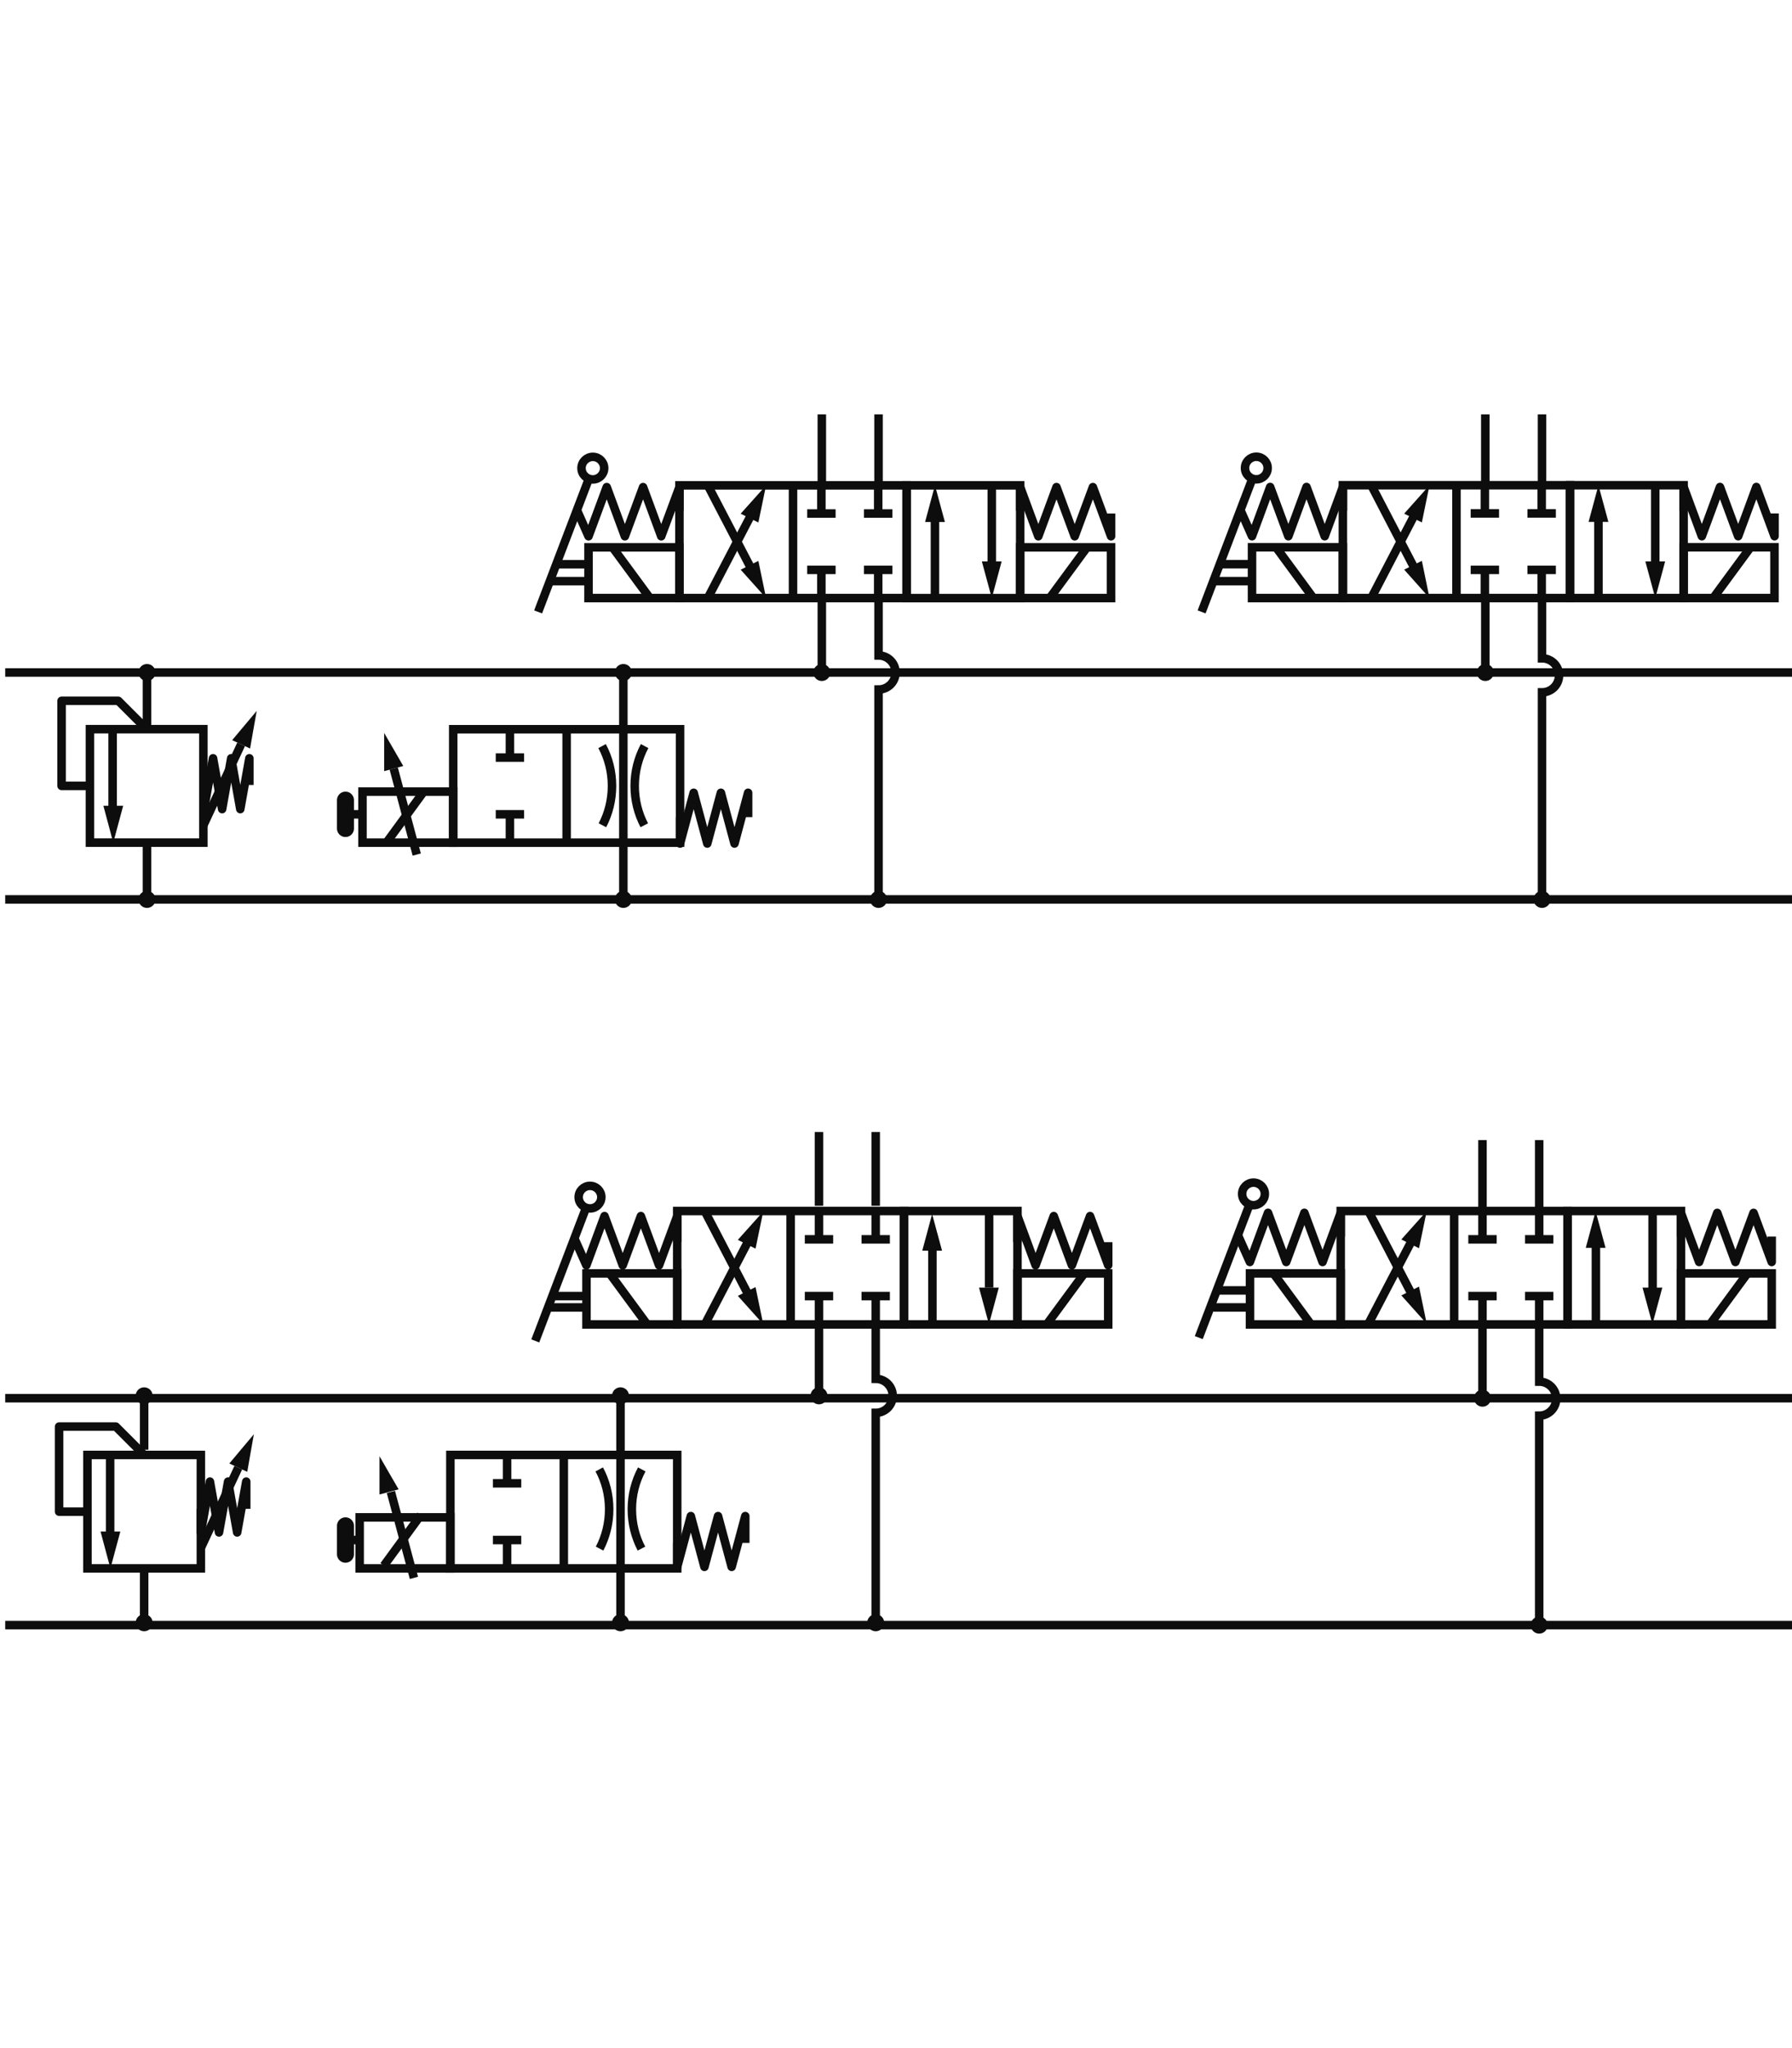 <?xml version="1.0" encoding="utf-8"?>
<!-- Generator: Adobe Illustrator 24.0.0, SVG Export Plug-In . SVG Version: 6.00 Build 0)  -->
<svg version="1.1" id="Layer_1" xmlns="http://www.w3.org/2000/svg" xmlns:xlink="http://www.w3.org/1999/xlink" x="0px" y="0px"
	 viewBox="0 0 316 361" style="enable-background:new 0 0 316 361;" xml:space="preserve">
<style type="text/css">
	.st0{fill:none;stroke:#0D0D0D;stroke-width:1.5;stroke-miterlimit:10;}
	.st1{fill:#0D0D0D;}
	.st2{fill:none;stroke:#0D0D0D;stroke-width:1.5;stroke-linejoin:round;stroke-miterlimit:10;}
	.st3{fill:none;stroke:#0D0D0D;stroke-width:3;stroke-linecap:round;stroke-miterlimit:10;}
</style>
<g>
	<g>
		<polyline class="st0" points="35.89,145.42 37,143.04 38.11,140.66 39.22,138.28 40.33,135.9 41.44,133.52 42.52,131.2 		"/>
		<g>
			<polygon class="st1" points="40.94,130.47 43.1,127.89 45.27,125.31 44.68,128.62 44.1,131.94 42.52,131.2 			"/>
		</g>
	</g>
	<g>
		<polygon class="st0" points="35.86,128.53 35.86,133.53 35.86,138.53 35.86,143.53 35.86,148.53 30.86,148.53 25.86,148.53 
			20.86,148.53 15.86,148.53 15.86,143.53 15.86,138.53 15.86,133.53 15.86,128.53 20.86,128.53 25.86,128.53 30.86,128.53 		"/>
		<g>
			<line class="st0" x1="19.86" y1="143.03" x2="19.86" y2="129.03"/>
			<g>
				<polygon class="st1" points="21.72,142.03 19.97,148.54 18.23,142.03 				"/>
			</g>
		</g>
		<polyline class="st2" points="35.97,138.37 35.97,142.62 37.57,133.66 39.17,142.62 40.77,133.66 42.37,142.62 43.97,133.66 
			43.97,138.37 		"/>
		<polyline class="st2" points="25.86,128.53 20.86,123.53 10.86,123.53 10.86,138.53 15.36,138.53 		"/>
	</g>
	<line class="st0" x1="25.92" y1="128.04" x2="25.92" y2="119.04"/>
	<line class="st0" x1="495.42" y1="118.54" x2="0.92" y2="118.54"/>
	<g>
		<polyline class="st0" points="99.92,148.04 99.92,143.7 99.92,138.95 99.92,134.2 99.92,129.04 		"/>
		<polyline class="st2" points="119.92,144.04 119.92,148.69 122.32,139.74 124.72,148.69 127.12,139.74 129.52,148.69 
			131.92,139.74 131.92,144.04 		"/>
		<line class="st0" x1="109.92" y1="148.04" x2="109.92" y2="129.04"/>
		<path class="st0" d="M113.61,145.47c-1.08-2.07-1.69-4.43-1.69-6.93c0-2.54,0.63-4.94,1.75-7.03"/>
		<path class="st0" d="M106.23,145.47c1.08-2.07,1.69-4.43,1.69-6.93c0-2.54-0.63-4.94-1.75-7.03"/>
		<line class="st0" x1="109.92" y1="128.04" x2="109.92" y2="119.04"/>
		<polygon class="st0" points="119.92,148.54 117.42,148.54 114.92,148.54 112.42,148.54 109.92,148.54 107.42,148.54 
			104.92,148.54 102.42,148.54 99.92,148.54 97.42,148.54 94.92,148.54 92.42,148.54 89.92,148.54 87.42,148.54 84.92,148.54 
			82.42,148.54 79.92,148.54 79.92,147.29 79.92,146.04 79.92,144.79 79.92,143.54 79.92,142.29 79.92,141.04 79.92,139.79 
			79.92,138.54 79.92,137.29 79.92,136.04 79.92,134.79 79.92,133.54 79.92,132.29 79.92,131.04 79.92,129.79 79.92,128.54 
			82.42,128.54 84.92,128.54 87.42,128.54 89.92,128.54 92.42,128.54 94.92,128.54 97.42,128.54 99.92,128.54 102.42,128.54 
			104.92,128.54 107.42,128.54 109.92,128.54 112.42,128.54 114.92,128.54 117.42,128.54 119.92,128.54 119.92,129.79 
			119.92,131.04 119.92,132.29 119.92,133.54 119.92,134.79 119.92,136.04 119.92,137.29 119.92,138.54 119.92,139.79 
			119.92,141.04 119.92,142.29 119.92,143.54 119.92,144.79 119.92,146.04 119.92,147.29 		"/>
		<g>
			<line class="st0" x1="87.42" y1="133.54" x2="92.42" y2="133.54"/>
			<line class="st0" x1="89.92" y1="129.04" x2="89.92" y2="133.04"/>
		</g>
		<g>
			<line class="st0" x1="87.42" y1="143.54" x2="92.42" y2="143.54"/>
			<line class="st0" x1="89.92" y1="148.04" x2="89.92" y2="144.04"/>
		</g>
		
			<rect x="67.42" y="136.04" transform="matrix(5.497387e-11 -1 1 5.497387e-11 -72.119 215.96)" class="st0" width="9" height="16"/>
		<line class="st0" x1="68.19" y1="148.47" x2="74.7" y2="139.57"/>
		<g>
			<polyline class="st0" points="73.49,150.63 72.81,148.09 72.13,145.55 71.45,143.02 70.77,140.48 70.09,137.95 69.43,135.48 			
				"/>
			<g>
				<polygon class="st1" points="71.11,135.02 69.43,132.11 67.74,129.19 67.74,132.56 67.74,135.93 69.43,135.48 				"/>
			</g>
		</g>
		<line class="st0" x1="63.92" y1="143.54" x2="60.92" y2="143.54"/>
		<line class="st3" x1="60.92" y1="141.04" x2="60.92" y2="146.04"/>
	</g>
	<line class="st0" x1="494.92" y1="106.04" x2="494.92" y2="119.04"/>
	<circle class="st1" cx="109.92" cy="118.54" r="1.5"/>
	<circle class="st1" cx="109.92" cy="158.54" r="1.5"/>
	<circle class="st1" cx="25.92" cy="118.54" r="1.5"/>
	<circle class="st1" cx="25.92" cy="158.54" r="1.5"/>
	<g>
		<line class="st0" x1="494.95" y1="73.04" x2="494.95" y2="86.04"/>
		<line class="st0" x1="504.95" y1="73.04" x2="504.95" y2="86.04"/>
		<g>
			<g>
				<polyline class="st0" points="489.86,104.92 489.86,100.61 489.86,95.88 489.86,91.16 489.86,86.03 				"/>
				<polyline class="st2" points="451.81,90.01 453.81,94.52 457.01,85.84 460.22,94.52 463.42,85.84 466.63,94.52 469.83,85.84 
					469.83,90.01 				"/>
				<polyline class="st2" points="529.92,90.01 529.92,85.84 533.13,94.52 536.33,85.84 539.54,94.52 542.74,85.84 545.95,94.52 
					545.95,90.5 				"/>
				<polygon class="st0" points="509.89,105.42 507.39,105.42 504.88,105.42 502.38,105.42 499.88,105.42 497.37,105.42 
					494.87,105.42 492.37,105.42 489.86,105.42 487.36,105.42 484.86,105.42 482.35,105.42 479.85,105.42 477.34,105.42 
					474.84,105.42 472.34,105.42 469.83,105.42 469.83,104.18 469.83,102.94 469.83,101.69 469.83,100.45 469.83,99.21 
					469.83,97.96 469.83,96.72 469.83,95.48 469.83,94.23 469.83,92.99 469.83,91.75 469.83,90.5 469.83,89.26 469.83,88.02 
					469.83,86.77 469.83,85.53 472.34,85.53 474.84,85.53 477.34,85.53 479.85,85.53 482.35,85.53 484.86,85.53 487.36,85.53 
					489.86,85.53 492.37,85.53 494.87,85.53 497.37,85.53 499.88,85.53 502.38,85.53 504.88,85.53 507.39,85.53 509.89,85.53 
					509.89,86.77 509.89,88.02 509.89,89.26 509.89,90.5 509.89,91.75 509.89,92.99 509.89,94.23 509.89,95.48 509.89,96.72 
					509.89,97.96 509.89,99.21 509.89,100.45 509.89,101.69 509.89,102.94 509.89,104.18 				"/>
				<g>
					<line class="st0" x1="492.37" y1="90.5" x2="497.37" y2="90.5"/>
					<line class="st0" x1="494.87" y1="86.03" x2="494.87" y2="90.01"/>
				</g>
				<g>
					<line class="st0" x1="502.38" y1="90.5" x2="507.39" y2="90.5"/>
					<line class="st0" x1="504.88" y1="86.03" x2="504.88" y2="90.01"/>
				</g>
				<g>
					<line class="st0" x1="492.37" y1="100.45" x2="497.37" y2="100.45"/>
					<line class="st0" x1="494.87" y1="104.92" x2="494.87" y2="100.95"/>
				</g>
				<g>
					<line class="st0" x1="502.38" y1="100.45" x2="507.39" y2="100.45"/>
					<line class="st0" x1="504.88" y1="104.92" x2="504.88" y2="100.95"/>
				</g>
				<g>
					<rect x="453.81" y="96.47" class="st0" width="16.02" height="8.95"/>
					<line class="st0" x1="458.09" y1="96.53" x2="464.61" y2="105.4"/>
				</g>
				<g>
					<rect x="529.92" y="96.47" class="st0" width="16.02" height="8.95"/>
					<line class="st0" x1="541.67" y1="96.53" x2="535.15" y2="105.4"/>
				</g>
				<g>
					<line class="st0" x1="448.3" y1="99.45" x2="453.31" y2="99.45"/>
					<line class="st0" x1="453.31" y1="102.44" x2="447.3" y2="102.44"/>
					<line class="st0" x1="444.92" y1="107.86" x2="453.81" y2="84.54"/>
					<ellipse class="st0" cx="454.57" cy="82.5" rx="2" ry="1.99"/>
				</g>
				<rect x="509.89" y="85.53" class="st0" width="20.03" height="19.89"/>
				<line class="st0" x1="482.73" y1="100.69" x2="474.84" y2="85.53"/>
				<polygon class="st1" points="480.64,100.41 485.11,105.42 483.76,98.86 				"/>
				<line class="st0" x1="474.84" y1="105.42" x2="482.73" y2="90.26"/>
				<polygon class="st1" points="480.64,90.54 485.11,85.53 483.76,92.09 				"/>
				<line class="st0" x1="524.91" y1="99.95" x2="524.91" y2="86.03"/>
				<polygon class="st1" points="523.17,98.96 524.91,105.43 526.66,98.96 				"/>
				<line class="st0" x1="514.9" y1="91" x2="514.9" y2="104.92"/>
				<polygon class="st1" points="516.65,91.99 514.9,85.53 513.15,91.99 				"/>
			</g>
		</g>
	</g>
	<path class="st0" d="M520.92,105.54"/>
	<line class="st0" x1="25.92" y1="158.04" x2="25.92" y2="149.04"/>
	<line class="st0" x1="109.92" y1="149.04" x2="109.92" y2="159.04"/>
	<line class="st0" x1="505.42" y1="158.54" x2="0.92" y2="158.54"/>
	<g>
		<g id="XMLID_2_">
			<g>
				<polyline class="st0" points="139.84,104.93 139.84,100.61 139.84,95.89 139.84,91.17 139.84,86.04 				"/>
				<polyline class="st2" points="101.78,90.02 103.78,94.53 106.99,85.86 110.19,94.53 113.4,85.86 116.6,94.53 119.81,85.86 
					119.81,90.02 				"/>
				<polyline class="st2" points="179.9,90.02 179.9,85.86 183.1,94.53 186.3,85.86 189.51,94.53 192.72,85.86 195.92,94.53 
					195.92,90.52 				"/>
				<polygon class="st0" points="159.87,105.42 157.36,105.42 154.86,105.42 152.35,105.42 149.85,105.42 147.35,105.42 
					144.84,105.42 142.34,105.42 139.84,105.42 137.33,105.42 134.83,105.42 132.32,105.42 129.82,105.42 127.32,105.42 
					124.81,105.42 122.31,105.42 119.81,105.42 119.81,104.18 119.81,102.94 119.81,101.7 119.81,100.45 119.81,99.21 119.81,97.97 
					119.81,96.73 119.81,95.49 119.81,94.24 119.81,93 119.81,91.76 119.81,90.52 119.81,89.27 119.81,88.03 119.81,86.79 
					119.81,85.55 122.31,85.55 124.81,85.55 127.32,85.55 129.82,85.55 132.32,85.55 134.83,85.55 137.33,85.55 139.84,85.55 
					142.34,85.55 144.84,85.55 147.35,85.55 149.85,85.55 152.35,85.55 154.86,85.55 157.36,85.55 159.87,85.55 159.87,86.79 
					159.87,88.03 159.87,89.27 159.87,90.52 159.87,91.76 159.87,93 159.87,94.24 159.87,95.49 159.87,96.73 159.87,97.97 
					159.87,99.21 159.87,100.45 159.87,101.7 159.87,102.94 159.87,104.18 				"/>
				<g>
					<line class="st0" x1="142.34" y1="90.52" x2="147.35" y2="90.52"/>
					<line class="st0" x1="144.84" y1="86.04" x2="144.84" y2="90.02"/>
				</g>
				<g>
					<line class="st0" x1="152.35" y1="90.52" x2="157.36" y2="90.52"/>
					<line class="st0" x1="154.86" y1="86.04" x2="154.86" y2="90.02"/>
				</g>
				<g>
					<line class="st0" x1="142.34" y1="100.45" x2="147.35" y2="100.45"/>
					<line class="st0" x1="144.84" y1="104.93" x2="144.84" y2="100.95"/>
				</g>
				<g>
					<line class="st0" x1="152.35" y1="100.45" x2="157.36" y2="100.45"/>
					<line class="st0" x1="154.86" y1="104.93" x2="154.86" y2="100.95"/>
				</g>
				<g>
					<rect x="103.78" y="96.48" class="st0" width="16.02" height="8.94"/>
					<line class="st0" x1="108.06" y1="96.54" x2="114.58" y2="105.4"/>
				</g>
				<g>
					<rect x="179.9" y="96.48" class="st0" width="16.02" height="8.94"/>
					<line class="st0" x1="191.64" y1="96.54" x2="185.12" y2="105.4"/>
				</g>
				<g>
					<line class="st0" x1="98.27" y1="99.46" x2="103.28" y2="99.46"/>
					<line class="st0" x1="103.28" y1="102.44" x2="97.27" y2="102.44"/>
					<line class="st0" x1="94.89" y1="107.86" x2="103.78" y2="84.55"/>
					<ellipse class="st0" cx="104.54" cy="82.52" rx="2" ry="1.99"/>
				</g>
				<rect x="159.87" y="85.55" class="st0" width="20.03" height="19.88"/>
				<line class="st0" x1="132.71" y1="100.7" x2="124.81" y2="85.55"/>
				<polygon class="st1" points="130.61,100.42 135.09,105.42 133.73,98.87 				"/>
				<line class="st0" x1="124.81" y1="105.42" x2="132.71" y2="90.27"/>
				<polygon class="st1" points="130.61,90.55 135.09,85.55 133.73,92.1 				"/>
				<line class="st0" x1="174.89" y1="99.96" x2="174.89" y2="86.04"/>
				<polygon class="st1" points="173.14,98.96 174.89,105.43 176.63,98.96 				"/>
				<line class="st0" x1="164.87" y1="91.01" x2="164.87" y2="104.93"/>
				<polygon class="st1" points="166.62,92.01 164.87,85.54 163.13,92.01 				"/>
			</g>
		</g>
		<line class="st0" x1="144.92" y1="105.54" x2="144.92" y2="118.54"/>
		<line class="st0" x1="144.92" y1="73.04" x2="144.92" y2="86.04"/>
		<line class="st0" x1="154.92" y1="73.04" x2="154.92" y2="86.04"/>
		<circle class="st1" cx="144.92" cy="118.54" r="1.5"/>
		<circle class="st1" cx="154.92" cy="158.54" r="1.5"/>
		<path class="st0" d="M154.92,158.54v-37c1.66,0,3-1.34,3-3s-1.34-3-3-3v-10"/>
	</g>
	<g>
		<g>
			<g>
				<polyline class="st0" points="256.83,104.92 256.83,100.61 256.83,95.88 256.83,91.16 256.83,86.03 				"/>
				<polyline class="st2" points="218.78,90.01 220.78,94.52 223.98,85.84 227.19,94.52 230.39,85.84 233.6,94.52 236.8,85.84 
					236.8,90.01 				"/>
				<polyline class="st2" points="296.89,90.01 296.89,85.84 300.1,94.52 303.3,85.84 306.51,94.52 309.71,85.84 312.92,94.52 
					312.92,90.5 				"/>
				<polygon class="st0" points="276.86,105.42 274.36,105.42 271.86,105.42 269.35,105.42 266.85,105.42 264.34,105.42 
					261.84,105.42 259.34,105.42 256.83,105.42 254.33,105.42 251.83,105.42 249.32,105.42 246.82,105.42 244.32,105.42 
					241.81,105.42 239.31,105.42 236.8,105.42 236.8,104.18 236.8,102.94 236.8,101.69 236.8,100.45 236.8,99.21 236.8,97.96 
					236.8,96.72 236.8,95.48 236.8,94.23 236.8,92.99 236.8,91.75 236.8,90.5 236.8,89.26 236.8,88.02 236.8,86.77 236.8,85.53 
					239.31,85.53 241.81,85.53 244.32,85.53 246.82,85.53 249.32,85.53 251.83,85.53 254.33,85.53 256.83,85.53 259.34,85.53 
					261.84,85.53 264.34,85.53 266.85,85.53 269.35,85.53 271.86,85.53 274.36,85.53 276.86,85.53 276.86,86.77 276.86,88.02 
					276.86,89.26 276.86,90.5 276.86,91.75 276.86,92.99 276.86,94.23 276.86,95.48 276.86,96.72 276.86,97.96 276.86,99.21 
					276.86,100.45 276.86,101.69 276.86,102.94 276.86,104.18 				"/>
				<g>
					<line class="st0" x1="259.34" y1="90.5" x2="264.34" y2="90.5"/>
					<line class="st0" x1="261.84" y1="86.03" x2="261.84" y2="90.01"/>
				</g>
				<g>
					<line class="st0" x1="269.35" y1="90.5" x2="274.36" y2="90.5"/>
					<line class="st0" x1="271.86" y1="86.03" x2="271.86" y2="90.01"/>
				</g>
				<g>
					<line class="st0" x1="259.34" y1="100.45" x2="264.34" y2="100.45"/>
					<line class="st0" x1="261.84" y1="104.92" x2="261.84" y2="100.95"/>
				</g>
				<g>
					<line class="st0" x1="269.35" y1="100.45" x2="274.36" y2="100.45"/>
					<line class="st0" x1="271.86" y1="104.92" x2="271.86" y2="100.95"/>
				</g>
				<g>
					<rect x="220.78" y="96.47" class="st0" width="16.02" height="8.95"/>
					<line class="st0" x1="225.06" y1="96.53" x2="231.58" y2="105.4"/>
				</g>
				<g>
					<rect x="296.89" y="96.47" class="st0" width="16.02" height="8.95"/>
					<line class="st0" x1="308.64" y1="96.53" x2="302.12" y2="105.4"/>
				</g>
				<g>
					<line class="st0" x1="215.27" y1="99.45" x2="220.28" y2="99.45"/>
					<line class="st0" x1="220.28" y1="102.44" x2="214.27" y2="102.44"/>
					<line class="st0" x1="211.89" y1="107.86" x2="220.78" y2="84.54"/>
					<ellipse class="st0" cx="221.54" cy="82.5" rx="2" ry="1.99"/>
				</g>
				<rect x="276.86" y="85.53" class="st0" width="20.03" height="19.89"/>
				<line class="st0" x1="249.7" y1="100.69" x2="241.81" y2="85.53"/>
				<polygon class="st1" points="247.61,100.41 252.08,105.42 250.73,98.86 				"/>
				<line class="st0" x1="241.81" y1="105.42" x2="249.7" y2="90.26"/>
				<polygon class="st1" points="247.61,90.54 252.08,85.53 250.73,92.09 				"/>
				<line class="st0" x1="291.89" y1="99.95" x2="291.89" y2="86.03"/>
				<polygon class="st1" points="290.14,98.96 291.89,105.43 293.63,98.96 				"/>
				<line class="st0" x1="281.87" y1="91" x2="281.87" y2="104.92"/>
				<polygon class="st1" points="283.62,91.99 281.87,85.53 280.13,91.99 				"/>
			</g>
		</g>
		<line class="st0" x1="261.92" y1="73.04" x2="261.92" y2="86.04"/>
		<line class="st0" x1="271.92" y1="73.04" x2="271.92" y2="86.04"/>
		<line class="st0" x1="261.92" y1="106.04" x2="261.92" y2="119.04"/>
		<circle class="st1" cx="271.92" cy="158.54" r="1.5"/>
		<circle class="st1" cx="261.92" cy="118.54" r="1.5"/>
		<path class="st0" d="M271.92,159.04v-37c1.66,0,3-1.34,3-3s-1.34-3-3-3v-10"/>
	</g>
	<line class="st0" x1="504.92" y1="106.04" x2="504.92" y2="159.04"/>
	<polyline class="st2" points="412.92,90.01 412.92,85.84 416.13,94.52 419.33,85.84 422.54,94.52 425.74,85.84 428.95,94.52 
		428.95,90.5 	"/>
	<line class="st0" x1="341.09" y1="96.53" x2="347.61" y2="105.4"/>
	<line class="st0" x1="331.3" y1="99.45" x2="336.31" y2="99.45"/>
	<line class="st0" x1="336.31" y1="102.44" x2="330.3" y2="102.44"/>
	<line class="st0" x1="327.92" y1="107.86" x2="336.81" y2="84.54"/>
	<ellipse class="st0" cx="337.57" cy="82.5" rx="2" ry="1.99"/>
	<line class="st0" x1="407.92" y1="100.04" x2="407.92" y2="86.04"/>
	<polygon class="st1" points="406.17,98.96 407.92,105.43 409.67,98.96 	"/>
	<polyline class="st0" points="372.92,105.04 372.92,100.61 372.92,95.88 372.92,91.16 372.92,86.04 	"/>
	<polyline class="st2" points="334.89,90.01 336.9,94.52 340.1,85.84 343.31,94.52 346.51,85.84 349.72,94.52 352.92,85.84 
		352.92,90.04 	"/>
	<polygon class="st0" points="392.92,105.54 390.42,105.54 387.92,105.54 385.42,105.54 382.92,105.54 380.42,105.54 377.92,105.54 
		375.42,105.54 372.92,105.54 370.42,105.54 367.92,105.54 365.42,105.54 362.92,105.54 360.42,105.54 357.92,105.54 355.42,105.54 
		352.92,105.54 352.92,104.29 352.92,103.04 352.92,101.79 352.92,100.54 352.92,99.29 352.92,98.04 352.92,96.79 352.92,95.54 
		352.92,94.29 352.92,93.04 352.92,91.79 352.92,90.54 352.92,89.29 352.92,88.04 352.92,86.79 352.92,85.54 355.42,85.54 
		357.92,85.54 360.42,85.54 362.92,85.54 365.42,85.54 367.92,85.54 370.42,85.54 372.92,85.54 375.42,85.54 377.92,85.54 
		380.42,85.54 382.92,85.54 385.42,85.54 387.92,85.54 390.42,85.54 392.92,85.54 392.92,86.79 392.92,88.04 392.92,89.29 
		392.92,90.54 392.92,91.79 392.92,93.04 392.92,94.29 392.92,95.54 392.92,96.79 392.92,98.04 392.92,99.29 392.92,100.54 
		392.92,101.79 392.92,103.04 392.92,104.29 	"/>
	<rect x="336.42" y="96.54" class="st0" width="16" height="9"/>
	<rect x="392.92" y="85.54" class="st0" width="20" height="20"/>
	<line class="st0" x1="366.23" y1="100.69" x2="358.34" y2="85.53"/>
	<polygon class="st1" points="364.14,100.41 368.62,105.42 367.26,98.86 	"/>
	<line class="st0" x1="358.34" y1="105.42" x2="366.23" y2="90.26"/>
	<polygon class="st1" points="364.14,90.54 368.62,85.53 367.26,92.09 	"/>
	<line class="st0" x1="397.92" y1="91.04" x2="397.92" y2="105.04"/>
	<polygon class="st1" points="399.67,92.04 397.92,85.57 396.17,92.04 	"/>
	<line class="st0" x1="377.92" y1="73.04" x2="377.92" y2="86.04"/>
	<line class="st0" x1="387.92" y1="73.04" x2="387.92" y2="86.04"/>
	<line class="st0" x1="377.92" y1="106.04" x2="377.92" y2="119.04"/>
	<circle class="st1" cx="387.95" cy="158.54" r="1.5"/>
	<circle class="st1" cx="377.92" cy="118.54" r="1.5"/>
	<path class="st0" d="M387.92,159.04v-37c1.66,0,3-1.34,3-3s-1.34-3-3-3v-10"/>
	<g>
		<line class="st0" x1="375.42" y1="100.54" x2="380.42" y2="100.54"/>
		<g>
			<polyline class="st0" points="387.92,86.04 387.92,90.01 387.92,100.95 387.92,105.04 			"/>
			<line class="st0" x1="377.92" y1="105.04" x2="377.92" y2="101.04"/>
			<polyline class="st0" points="388.42,95.54 377.92,95.54 377.92,86.04 			"/>
		</g>
	</g>
	<g>
		<g>
			<polyline class="st0" points="35.39,272.92 36.5,270.54 37.61,268.16 38.72,265.78 39.83,263.4 40.94,261.02 42.02,258.7 			"/>
			<g>
				<polygon class="st1" points="40.44,257.97 42.6,255.39 44.77,252.81 44.18,256.12 43.6,259.44 42.02,258.7 				"/>
			</g>
		</g>
		<g>
			<polygon class="st0" points="35.42,256.46 35.42,261.46 35.42,266.46 35.42,271.46 35.42,276.46 30.42,276.46 25.42,276.46 
				20.42,276.46 15.42,276.46 15.42,271.46 15.42,266.46 15.42,261.46 15.42,256.46 20.42,256.46 25.42,256.46 30.42,256.46 			"/>
			<g>
				<line class="st0" x1="19.42" y1="270.96" x2="19.42" y2="256.96"/>
				<g>
					<polygon class="st1" points="21.22,269.96 19.47,276.47 17.73,269.96 					"/>
				</g>
			</g>
			<polyline class="st2" points="35.42,265.96 35.42,270.12 37.02,261.16 38.62,270.12 40.22,261.16 41.82,270.12 43.42,261.16 
				43.42,265.96 			"/>
			<polyline class="st2" points="25.42,256.46 20.42,251.46 10.42,251.46 10.42,266.46 14.92,266.46 			"/>
		</g>
		<line class="st0" x1="25.42" y1="255.54" x2="25.42" y2="246.54"/>
		<g>
			<polyline class="st0" points="99.42,275.96 99.42,271.2 99.42,266.45 99.42,261.7 99.42,256.96 			"/>
			<polyline class="st2" points="119.42,271.96 119.42,276.19 121.82,267.24 124.22,276.19 126.62,267.24 129.02,276.19 
				131.42,267.24 131.42,271.96 			"/>
			<line class="st0" x1="109.42" y1="275.96" x2="109.42" y2="256.96"/>
			<path class="st0" d="M113.11,272.97c-1.08-2.07-1.69-4.43-1.69-6.93c0-2.54,0.63-4.94,1.75-7.03"/>
			<path class="st0" d="M105.73,272.97c1.08-2.07,1.69-4.43,1.69-6.93c0-2.54-0.63-4.94-1.75-7.03"/>
			<line class="st0" x1="109.42" y1="255.96" x2="109.42" y2="246.96"/>
			<polygon class="st0" points="119.42,276.46 116.92,276.46 114.42,276.46 111.92,276.46 109.42,276.46 106.92,276.46 
				104.42,276.46 101.92,276.46 99.42,276.46 96.92,276.46 94.42,276.46 91.92,276.46 89.42,276.46 86.92,276.46 84.42,276.46 
				81.92,276.46 79.42,276.46 79.42,275.21 79.42,273.96 79.42,272.71 79.42,271.46 79.42,270.21 79.42,268.96 79.42,267.71 
				79.42,266.46 79.42,265.21 79.42,263.96 79.42,262.71 79.42,261.46 79.42,260.21 79.42,258.96 79.42,257.71 79.42,256.46 
				81.92,256.46 84.42,256.46 86.92,256.46 89.42,256.46 91.92,256.46 94.42,256.46 96.92,256.46 99.42,256.46 101.92,256.46 
				104.42,256.46 106.92,256.46 109.42,256.46 111.92,256.46 114.42,256.46 116.92,256.46 119.42,256.46 119.42,257.71 
				119.42,258.96 119.42,260.21 119.42,261.46 119.42,262.71 119.42,263.96 119.42,265.21 119.42,266.46 119.42,267.71 
				119.42,268.96 119.42,270.21 119.42,271.46 119.42,272.71 119.42,273.96 119.42,275.21 			"/>
			<g>
				<line class="st0" x1="86.92" y1="261.46" x2="91.92" y2="261.46"/>
				<line class="st0" x1="89.42" y1="256.96" x2="89.42" y2="260.96"/>
			</g>
			<g>
				<line class="st0" x1="86.92" y1="271.46" x2="91.92" y2="271.46"/>
				<line class="st0" x1="89.42" y1="275.96" x2="89.42" y2="271.96"/>
			</g>
			
				<rect x="66.92" y="263.96" transform="matrix(5.497387e-11 -1 1 5.497387e-11 -200.54 343.381)" class="st0" width="9" height="16"/>
			<line class="st0" x1="67.69" y1="275.97" x2="74.2" y2="267.07"/>
			<g>
				<polyline class="st0" points="72.99,278.13 72.31,275.59 71.63,273.05 70.95,270.52 70.27,267.98 69.59,265.45 68.93,262.98 
									"/>
				<g>
					<polygon class="st1" points="70.29,262.52 68.6,259.61 66.92,256.69 66.92,260.06 66.92,263.43 68.6,262.98 					"/>
				</g>
			</g>
			<line class="st0" x1="63.92" y1="271.46" x2="60.92" y2="271.46"/>
			<line class="st3" x1="60.92" y1="268.96" x2="60.92" y2="273.96"/>
		</g>
		<circle class="st1" cx="109.42" cy="246.04" r="1.5"/>
		<circle class="st1" cx="109.42" cy="286.04" r="1.5"/>
		<circle class="st1" cx="25.42" cy="246.04" r="1.5"/>
		<circle class="st1" cx="25.42" cy="286.04" r="1.5"/>
		<line class="st0" x1="25.42" y1="285.54" x2="25.42" y2="276.54"/>
		<line class="st0" x1="109.42" y1="276.54" x2="109.42" y2="286.54"/>
		<g id="XMLID_1_">
			<g>
				<polyline class="st0" points="139.42,232.96 139.42,229.11 139.42,224.39 139.42,219.67 139.42,213.96 				"/>
				<polyline class="st2" points="101.39,218.52 103.4,223.03 106.6,214.36 109.81,223.03 113.01,214.36 116.22,223.03 
					119.42,214.36 119.42,218.96 				"/>
				<polyline class="st2" points="179.42,218.96 179.42,214.36 182.62,223.02 185.82,214.36 189.02,223.02 192.22,214.36 
					195.42,223.02 195.42,218.96 				"/>
				<polygon class="st0" points="159.42,233.46 156.92,233.46 154.42,233.46 151.92,233.46 149.42,233.46 146.92,233.46 
					144.42,233.46 141.92,233.46 139.42,233.46 136.92,233.46 134.42,233.46 131.92,233.46 129.42,233.46 126.92,233.46 
					124.42,233.46 121.92,233.46 119.42,233.46 119.42,232.21 119.42,230.96 119.42,229.71 119.42,228.46 119.42,227.21 
					119.42,225.96 119.42,224.71 119.42,223.46 119.42,222.21 119.42,220.96 119.42,219.71 119.42,218.46 119.42,217.21 
					119.42,215.96 119.42,214.71 119.42,213.46 121.92,213.46 124.42,213.46 126.92,213.46 129.42,213.46 131.92,213.46 
					134.42,213.46 136.92,213.46 139.42,213.46 141.92,213.46 144.42,213.46 146.92,213.46 149.42,213.46 151.92,213.46 
					154.42,213.46 156.92,213.46 159.42,213.46 159.42,214.71 159.42,215.96 159.42,217.21 159.42,218.46 159.42,219.71 
					159.42,220.96 159.42,222.21 159.42,223.46 159.42,224.71 159.42,225.96 159.42,227.21 159.42,228.46 159.42,229.71 
					159.42,230.96 159.42,232.21 				"/>
				<g>
					<line class="st0" x1="141.92" y1="218.46" x2="146.92" y2="218.46"/>
					<line class="st0" x1="144.42" y1="213.96" x2="144.42" y2="217.96"/>
				</g>
				<g>
					<line class="st0" x1="151.92" y1="218.46" x2="156.92" y2="218.46"/>
					<line class="st0" x1="154.42" y1="213.96" x2="154.42" y2="217.96"/>
				</g>
				<g>
					<line class="st0" x1="141.92" y1="228.46" x2="146.92" y2="228.46"/>
					<line class="st0" x1="144.42" y1="232.96" x2="144.42" y2="228.96"/>
				</g>
				<g>
					<line class="st0" x1="151.92" y1="228.46" x2="156.92" y2="228.46"/>
					<line class="st0" x1="154.42" y1="232.96" x2="154.42" y2="228.96"/>
				</g>
				<g>
					<rect x="103.42" y="224.46" class="st0" width="16" height="9"/>
					<line class="st0" x1="107.56" y1="224.54" x2="114.08" y2="233.4"/>
				</g>
				<g>
					<rect x="179.42" y="224.46" class="st0" width="16" height="9"/>
					<line class="st0" x1="191.14" y1="224.54" x2="184.62" y2="233.4"/>
				</g>
				<g>
					<line class="st0" x1="97.92" y1="228.46" x2="102.92" y2="228.46"/>
					<line class="st0" x1="102.92" y1="230.46" x2="96.92" y2="230.46"/>
					<line class="st0" x1="94.39" y1="236.36" x2="103.28" y2="213.05"/>
					<ellipse class="st0" cx="104.04" cy="211.02" rx="2" ry="1.99"/>
				</g>
				<rect x="159.42" y="213.46" class="st0" width="20" height="20"/>
				<line class="st0" x1="132.21" y1="228.7" x2="124.31" y2="213.55"/>
				<polygon class="st1" points="130.11,228.42 134.59,233.42 133.23,226.87 				"/>
				<line class="st0" x1="124.31" y1="233.42" x2="132.21" y2="218.27"/>
				<polygon class="st1" points="130.11,218.55 134.59,213.55 133.23,220.1 				"/>
				<line class="st0" x1="174.42" y1="226.96" x2="174.42" y2="213.96"/>
				<polygon class="st1" points="172.64,226.96 174.39,233.43 176.13,226.96 				"/>
				<line class="st0" x1="164.42" y1="219.96" x2="164.42" y2="232.96"/>
				<polygon class="st1" points="166.12,220.46 164.37,214 162.63,220.46 				"/>
			</g>
		</g>
		<line class="st0" x1="144.42" y1="233.04" x2="144.42" y2="246.04"/>
		<line class="st0" x1="144.42" y1="199.54" x2="144.42" y2="212.54"/>
		<line class="st0" x1="154.42" y1="199.54" x2="154.42" y2="212.54"/>
		<circle class="st1" cx="144.42" cy="246.04" r="1.5"/>
		<circle class="st1" cx="154.42" cy="286.04" r="1.5"/>
		<path class="st0" d="M154.42,286.04v-37c1.66,0,3-1.34,3-3s-1.34-3-3-3v-10"/>
		<g>
			<g>
				<polyline class="st0" points="256.42,232.96 256.42,228.53 256.42,223.81 256.42,219.09 256.42,213.96 				"/>
				<polyline class="st2" points="218.39,217.94 220.4,222.45 223.6,213.78 226.81,222.45 230.01,213.78 233.22,222.45 
					236.42,213.78 236.42,217.96 				"/>
				<polyline class="st2" points="296.42,217.96 296.42,213.79 299.62,222.45 302.82,213.79 306.02,222.45 309.22,213.79 
					312.42,222.45 312.42,217.96 				"/>
				<polygon class="st0" points="276.42,233.46 273.92,233.46 271.42,233.46 268.92,233.46 266.42,233.46 263.92,233.46 
					261.42,233.46 258.92,233.46 256.42,233.46 253.92,233.46 251.42,233.46 248.92,233.46 246.42,233.46 243.92,233.46 
					241.42,233.46 238.92,233.46 236.42,233.46 236.42,232.21 236.42,230.96 236.42,229.71 236.42,228.46 236.42,227.21 
					236.42,225.96 236.42,224.71 236.42,223.46 236.42,222.21 236.42,220.96 236.42,219.71 236.42,218.46 236.42,217.21 
					236.42,215.96 236.42,214.71 236.42,213.46 238.92,213.46 241.42,213.46 243.92,213.46 246.42,213.46 248.92,213.46 
					251.42,213.46 253.92,213.46 256.42,213.46 258.92,213.46 261.42,213.46 263.92,213.46 266.42,213.46 268.92,213.46 
					271.42,213.46 273.92,213.46 276.42,213.46 276.42,214.71 276.42,215.96 276.42,217.21 276.42,218.46 276.42,219.71 
					276.42,220.96 276.42,222.21 276.42,223.46 276.42,224.71 276.42,225.96 276.42,227.21 276.42,228.46 276.42,229.71 
					276.42,230.96 276.42,232.21 				"/>
				<g>
					<line class="st0" x1="258.92" y1="218.46" x2="263.92" y2="218.46"/>
					<line class="st0" x1="261.42" y1="213.96" x2="261.42" y2="217.96"/>
				</g>
				<g>
					<line class="st0" x1="268.92" y1="218.46" x2="273.92" y2="218.46"/>
					<line class="st0" x1="271.42" y1="213.96" x2="271.42" y2="217.96"/>
				</g>
				<g>
					<line class="st0" x1="258.92" y1="228.46" x2="263.92" y2="228.46"/>
					<line class="st0" x1="261.42" y1="232.96" x2="261.42" y2="228.96"/>
				</g>
				<g>
					<line class="st0" x1="268.92" y1="228.46" x2="273.92" y2="228.46"/>
					<line class="st0" x1="271.42" y1="232.96" x2="271.42" y2="228.96"/>
				</g>
				<g>
					<rect x="220.42" y="224.46" class="st0" width="16" height="9"/>
					<line class="st0" x1="224.56" y1="224.46" x2="231.08" y2="233.32"/>
				</g>
				<g>
					<rect x="296.42" y="224.46" class="st0" width="16" height="9"/>
					<line class="st0" x1="308.14" y1="224.46" x2="301.62" y2="233.32"/>
				</g>
				<g>
					<line class="st0" x1="214.92" y1="227.46" x2="219.92" y2="227.46"/>
					<line class="st0" x1="219.92" y1="230.46" x2="213.92" y2="230.46"/>
					<line class="st0" x1="211.39" y1="235.78" x2="220.28" y2="212.48"/>
					<ellipse class="st0" cx="221.04" cy="210.45" rx="2" ry="1.99"/>
				</g>
				<rect x="276.42" y="213.46" class="st0" width="20" height="20"/>
				<line class="st0" x1="249.2" y1="228.62" x2="241.31" y2="213.47"/>
				<polygon class="st1" points="247.11,228.34 251.59,233.34 250.23,226.79 				"/>
				<line class="st0" x1="241.31" y1="233.34" x2="249.21" y2="218.19"/>
				<polygon class="st1" points="247.11,218.48 251.59,213.47 250.23,220.03 				"/>
				<line class="st0" x1="291.42" y1="227.96" x2="291.42" y2="213.96"/>
				<polygon class="st1" points="289.64,226.96 291.39,233.42 293.13,226.96 				"/>
				<line class="st0" x1="281.42" y1="218.96" x2="281.42" y2="232.96"/>
				<polygon class="st1" points="283.12,219.96 281.37,213.5 279.63,219.96 				"/>
			</g>
		</g>
		<line class="st0" x1="261.42" y1="200.96" x2="261.42" y2="213.96"/>
		<line class="st0" x1="271.42" y1="200.96" x2="271.42" y2="213.96"/>
		<line class="st0" x1="261.42" y1="233.96" x2="261.42" y2="246.96"/>
		<circle class="st1" cx="271.42" cy="286.46" r="1.5"/>
		<circle class="st1" cx="261.42" cy="246.46" r="1.5"/>
		<path class="st0" d="M271.42,286.96v-37.42c1.66,0,3-1.34,3-3s-1.34-3-3-3v-9.58"/>
		<polyline class="st2" points="412.42,217.51 412.42,213.34 415.63,222.02 418.83,213.34 422.04,222.02 425.24,213.34 
			428.45,222.02 428.45,218 		"/>
		<line class="st0" x1="340.59" y1="224.03" x2="347.11" y2="232.9"/>
		<line class="st0" x1="330.92" y1="227.46" x2="335.92" y2="227.46"/>
		<line class="st0" x1="335.92" y1="230.46" x2="329.92" y2="230.46"/>
		<line class="st0" x1="327.42" y1="235.36" x2="336.31" y2="212.04"/>
		<ellipse class="st0" cx="337.07" cy="210" rx="2" ry="1.99"/>
		<line class="st0" x1="407.42" y1="227.54" x2="407.42" y2="213.54"/>
		<polygon class="st1" points="405.67,226.46 407.42,232.93 409.17,226.46 		"/>
		<polyline class="st0" points="372.42,232.54 372.42,228.11 372.42,223.38 372.42,218.66 372.42,213.54 		"/>
		<polyline class="st2" points="334.39,217.51 336.4,222.02 339.6,213.34 342.81,222.02 346.01,213.34 349.22,222.02 352.42,213.34 
			352.42,217.54 		"/>
		<polygon class="st0" points="392.42,233.46 389.92,233.46 387.42,233.46 384.92,233.46 382.42,233.46 379.92,233.46 
			377.42,233.46 374.92,233.46 372.42,233.46 369.92,233.46 367.42,233.46 364.92,233.46 362.42,233.46 359.92,233.46 
			357.42,233.46 354.92,233.46 352.42,233.46 352.42,232.21 352.42,230.96 352.42,229.71 352.42,228.46 352.42,227.21 
			352.42,225.96 352.42,224.71 352.42,223.46 352.42,222.21 352.42,220.96 352.42,219.71 352.42,218.46 352.42,217.21 
			352.42,215.96 352.42,214.71 352.42,213.46 354.92,213.46 357.42,213.46 359.92,213.46 362.42,213.46 364.92,213.46 
			367.42,213.46 369.92,213.46 372.42,213.46 374.92,213.46 377.42,213.46 379.92,213.46 382.42,213.46 384.92,213.46 
			387.42,213.46 389.92,213.46 392.42,213.46 392.42,214.71 392.42,215.96 392.42,217.21 392.42,218.46 392.42,219.71 
			392.42,220.96 392.42,222.21 392.42,223.46 392.42,224.71 392.42,225.96 392.42,227.21 392.42,228.46 392.42,229.71 
			392.42,230.96 392.42,232.21 		"/>
		<rect x="336.42" y="224.46" class="st0" width="16" height="9"/>
		<rect x="392.42" y="213.46" class="st0" width="20" height="20"/>
		<line class="st0" x1="365.73" y1="228.19" x2="357.84" y2="213.03"/>
		<polygon class="st1" points="363.64,227.91 368.12,232.92 366.76,226.36 		"/>
		<line class="st0" x1="357.84" y1="232.92" x2="365.73" y2="217.76"/>
		<polygon class="st1" points="363.64,218.04 368.12,213.03 366.76,219.59 		"/>
		<line class="st0" x1="397.42" y1="218.54" x2="397.42" y2="232.54"/>
		<polygon class="st1" points="399.17,219.54 397.42,213.07 395.67,219.54 		"/>
		<line class="st0" x1="377.42" y1="200.54" x2="377.42" y2="213.54"/>
		<line class="st0" x1="387.42" y1="200.54" x2="387.42" y2="213.54"/>
		<polyline class="st0" points="377.42,233.96 377.42,246.96 377.42,246.46 0.92,246.46 		"/>
		<g>
			<line class="st0" x1="374.92" y1="228.46" x2="379.92" y2="228.46"/>
			<g>
				<polyline class="st0" points="387.42,213.96 387.42,217.51 387.42,228.45 387.42,232.96 				"/>
				<line class="st0" x1="377.42" y1="232.96" x2="377.42" y2="228.96"/>
				<polyline class="st0" points="387.92,223.46 377.42,223.46 377.42,213.96 				"/>
			</g>
		</g>
		<polyline class="st0" points="387.42,233.96 387.42,286.46 0.92,286.46 		"/>
	</g>
</g>
</svg>
